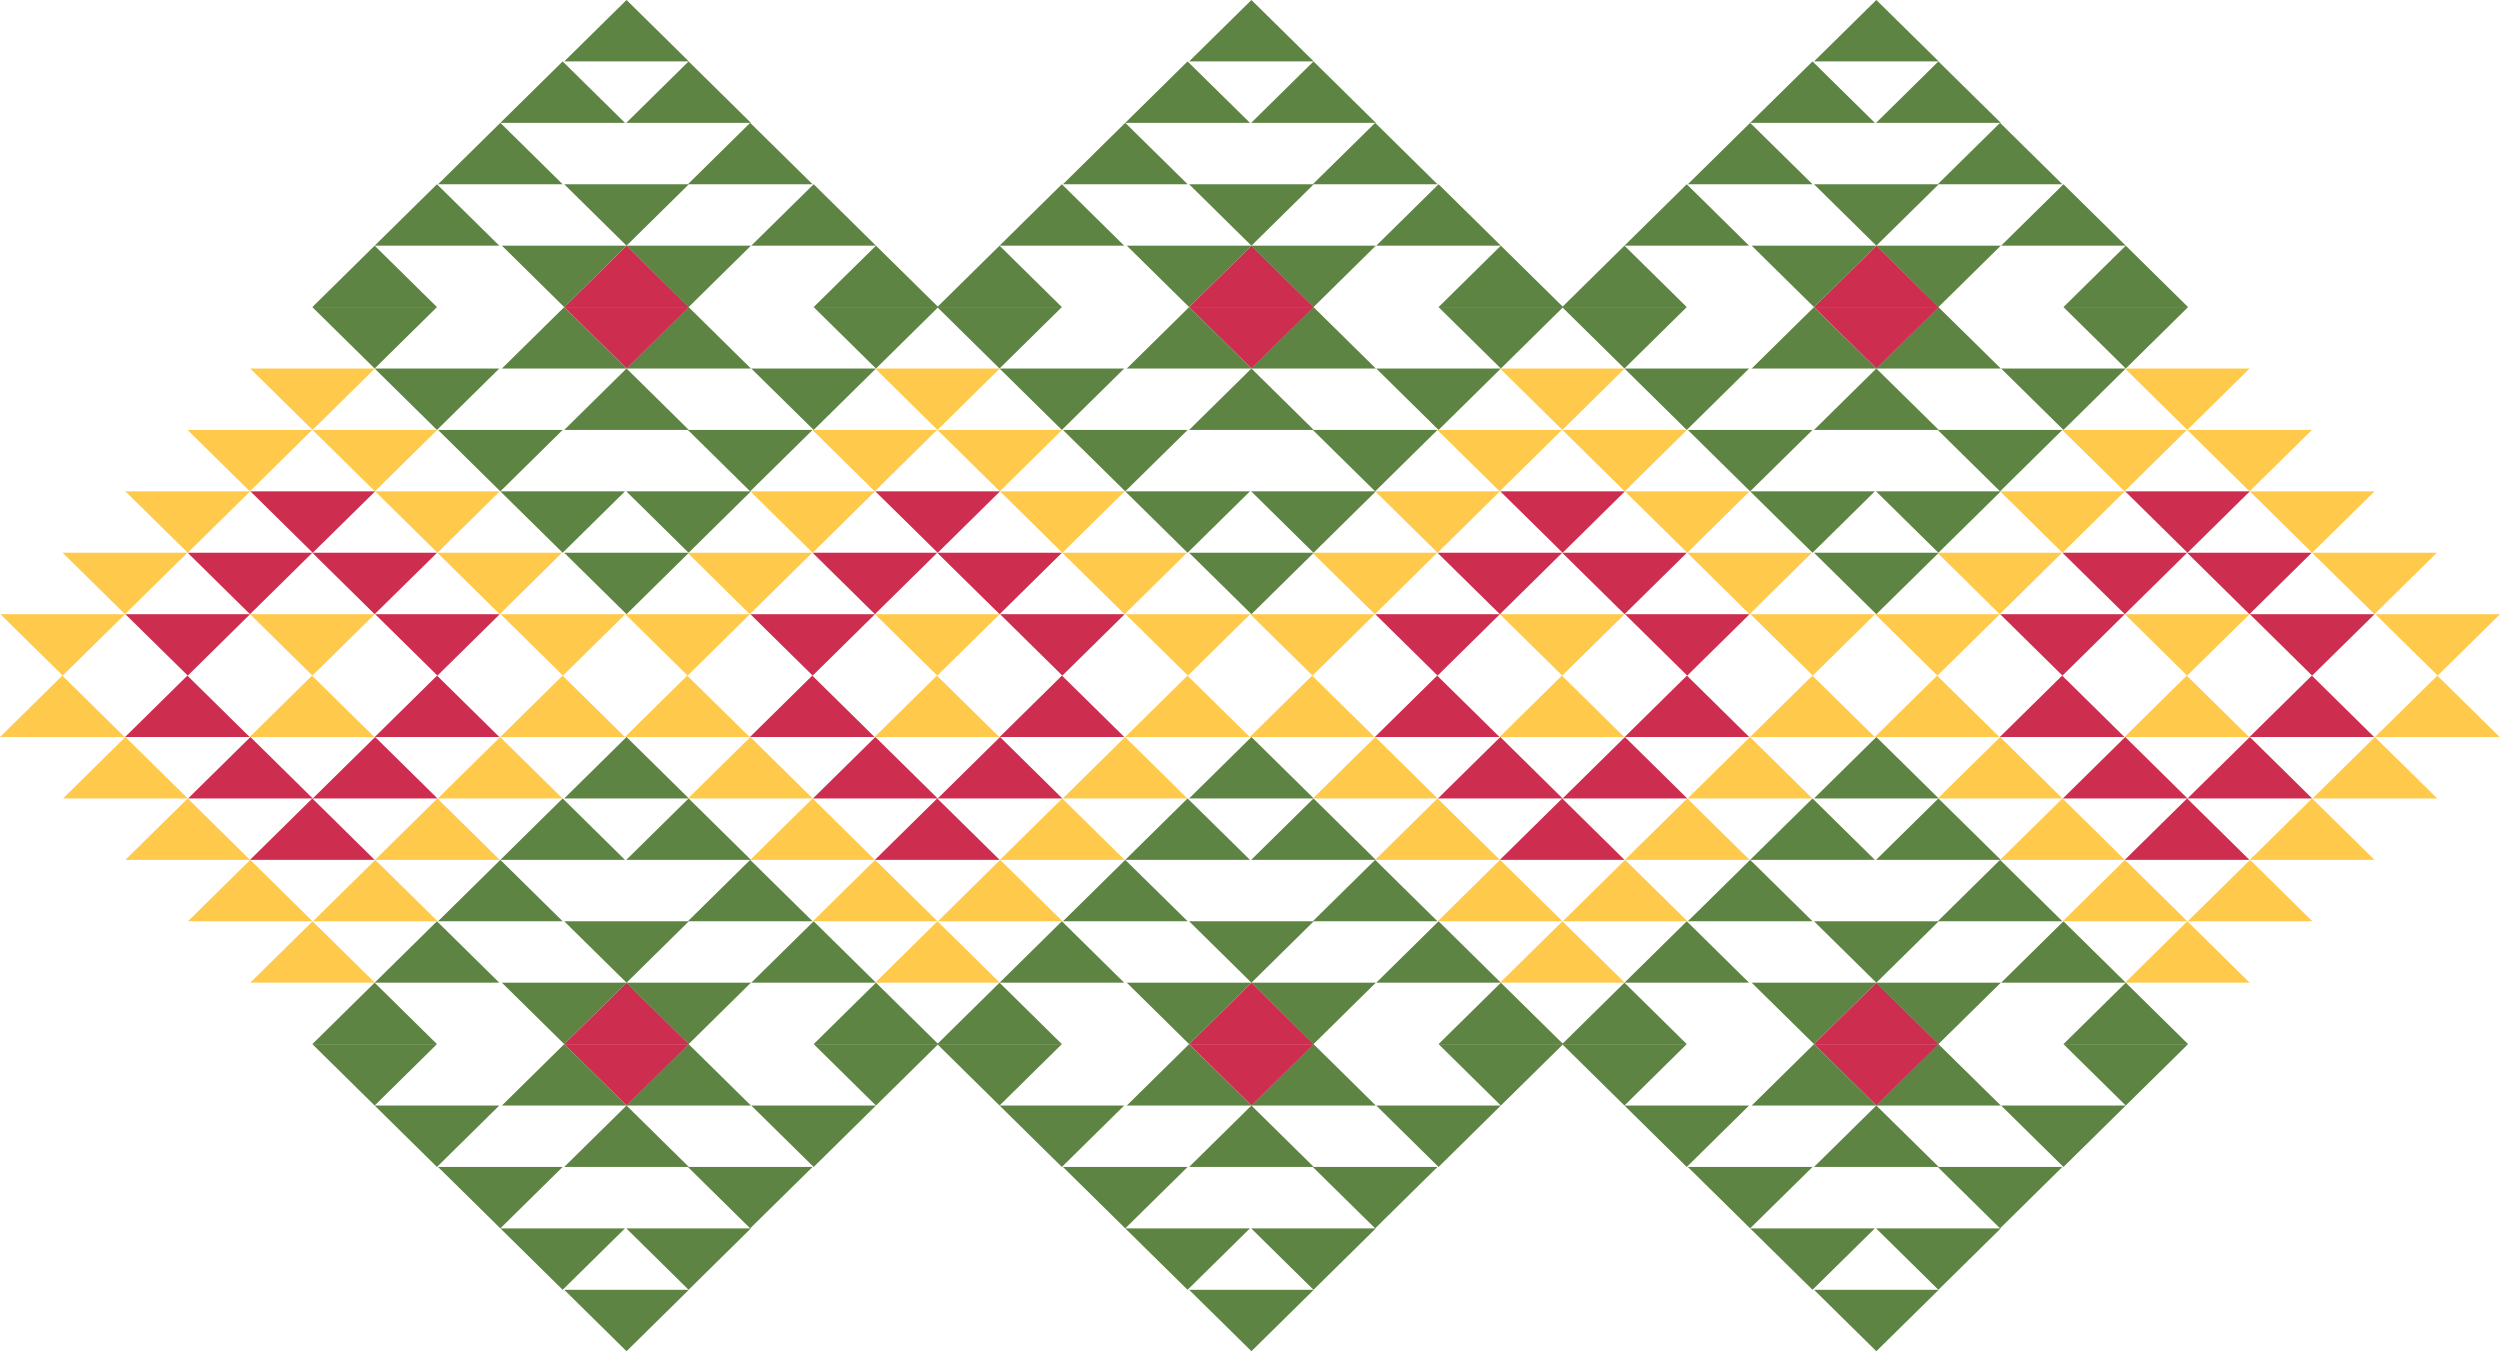 <svg id="Layer_1" data-name="Layer 1" xmlns="http://www.w3.org/2000/svg" viewBox="0 0 305.69 165.22"><defs><style>.cls-1{fill:#5d8442;}.cls-2{fill:#cd2d4e;}.cls-3{fill:#ffca4b;}</style></defs><polygon class="cls-1" points="153.02 75.1 145.4 67.59 160.64 67.59 153.02 75.1"/><polygon class="cls-1" points="153.02 0 145.4 7.51 160.64 7.51 153.02 0"/><polygon class="cls-1" points="153.02 45.06 145.4 52.57 160.64 52.57 153.02 45.06"/><polygon class="cls-2" points="153.02 30.04 145.4 37.55 160.64 37.55 153.02 30.04"/><polygon class="cls-1" points="160.61 7.51 152.99 15.02 168.23 15.02 160.61 7.51"/><polygon class="cls-1" points="160.61 37.55 152.99 45.06 168.23 45.06 160.61 37.55"/><polygon class="cls-1" points="145.21 7.51 137.59 15.02 152.84 15.02 145.21 7.51"/><polygon class="cls-1" points="137.59 15.02 129.97 22.53 145.22 22.53 137.59 15.02"/><polygon class="cls-1" points="129.84 22.53 122.22 30.04 137.46 30.04 129.84 22.53"/><polygon class="cls-1" points="122.22 30.04 114.6 37.55 129.84 37.55 122.22 30.04"/><polygon class="cls-1" points="122.22 45.06 129.84 37.55 114.6 37.55 122.22 45.06"/><polygon class="cls-1" points="168.15 15.02 175.77 22.53 160.52 22.53 168.15 15.02"/><polygon class="cls-1" points="175.9 22.53 183.52 30.04 168.28 30.04 175.9 22.53"/><polygon class="cls-1" points="183.52 30.04 191.14 37.55 175.9 37.55 183.52 30.04"/><polygon class="cls-1" points="183.52 45.06 175.9 37.55 191.14 37.55 183.52 45.06"/><polygon class="cls-2" points="153.02 45.06 145.4 37.55 160.64 37.55 153.02 45.06"/><polygon class="cls-1" points="153.02 30.04 145.4 22.53 160.64 22.53 153.02 30.04"/><polygon class="cls-1" points="160.61 67.59 152.99 60.08 168.23 60.08 160.61 67.59"/><polygon class="cls-1" points="160.61 37.55 152.99 30.04 168.23 30.04 160.61 37.55"/><polygon class="cls-1" points="145.4 37.55 137.78 45.06 153.02 45.06 145.4 37.55"/><polygon class="cls-1" points="145.4 37.55 137.78 30.04 153.02 30.04 145.4 37.55"/><polygon class="cls-1" points="145.21 67.59 137.59 60.08 152.84 60.08 145.21 67.59"/><polygon class="cls-1" points="137.59 60.08 129.97 52.57 145.22 52.57 137.59 60.08"/><polygon class="cls-1" points="129.84 52.57 122.22 45.06 137.46 45.06 129.84 52.57"/><polygon class="cls-1" points="168.15 60.08 175.77 52.57 160.52 52.57 168.15 60.08"/><polygon class="cls-1" points="175.9 52.57 183.52 45.06 168.28 45.06 175.9 52.57"/><polygon class="cls-1" points="229.43 75.1 221.81 67.59 237.06 67.59 229.43 75.1"/><polygon class="cls-1" points="229.43 0 221.81 7.51 237.06 7.51 229.43 0"/><polygon class="cls-1" points="229.43 45.06 221.81 52.57 237.06 52.57 229.43 45.06"/><polygon class="cls-2" points="229.43 30.04 221.81 37.55 237.06 37.55 229.43 30.04"/><polygon class="cls-1" points="237.02 7.51 229.4 15.02 244.65 15.02 237.02 7.51"/><polygon class="cls-1" points="237.02 37.55 229.4 45.06 244.65 45.06 237.02 37.55"/><polygon class="cls-1" points="221.63 7.51 214 15.02 229.25 15.02 221.63 7.51"/><polygon class="cls-1" points="214 15.02 206.38 22.53 221.63 22.53 214 15.02"/><polygon class="cls-1" points="206.25 22.53 198.63 30.04 213.87 30.04 206.25 22.53"/><polygon class="cls-1" points="198.63 30.04 191.01 37.55 206.25 37.55 198.63 30.04"/><polygon class="cls-1" points="198.63 45.06 206.25 37.55 191.01 37.55 198.63 45.06"/><polygon class="cls-1" points="244.56 15.02 252.18 22.53 236.94 22.53 244.56 15.02"/><polygon class="cls-1" points="252.31 22.53 259.93 30.04 244.69 30.04 252.31 22.53"/><polygon class="cls-1" points="259.93 30.04 267.55 37.55 252.31 37.55 259.93 30.04"/><polygon class="cls-1" points="259.93 45.06 252.31 37.55 267.55 37.55 259.93 45.06"/><polygon class="cls-2" points="229.43 45.06 221.81 37.55 237.06 37.55 229.43 45.06"/><polygon class="cls-1" points="229.43 30.04 221.81 22.53 237.06 22.53 229.43 30.04"/><polygon class="cls-1" points="237.02 67.59 229.4 60.08 244.65 60.08 237.02 67.59"/><polygon class="cls-1" points="237.02 37.55 229.4 30.04 244.65 30.04 237.02 37.55"/><polygon class="cls-1" points="221.81 37.55 214.19 45.06 229.43 45.06 221.81 37.55"/><polygon class="cls-1" points="221.81 37.55 214.19 30.04 229.43 30.04 221.81 37.55"/><polygon class="cls-1" points="221.63 67.59 214 60.08 229.25 60.08 221.63 67.59"/><polygon class="cls-1" points="214 60.08 206.38 52.57 221.63 52.57 214 60.08"/><polygon class="cls-1" points="206.25 52.57 198.63 45.06 213.87 45.06 206.25 52.57"/><polygon class="cls-1" points="244.56 60.08 252.18 52.57 236.94 52.57 244.56 60.08"/><polygon class="cls-1" points="252.31 52.57 259.93 45.06 244.69 45.06 252.31 52.57"/><polygon class="cls-1" points="76.61 75.1 68.99 67.59 84.23 67.59 76.61 75.1"/><polygon class="cls-1" points="76.61 0 68.99 7.51 84.23 7.51 76.61 0"/><polygon class="cls-1" points="76.61 45.06 68.99 52.57 84.23 52.57 76.61 45.06"/><polygon class="cls-2" points="76.61 30.04 68.99 37.55 84.23 37.55 76.61 30.04"/><polygon class="cls-1" points="84.2 7.51 76.58 15.02 91.82 15.02 84.2 7.51"/><polygon class="cls-1" points="84.2 37.55 76.58 45.06 91.82 45.06 84.2 37.55"/><polygon class="cls-1" points="68.8 7.51 61.18 15.02 76.42 15.02 68.8 7.51"/><polygon class="cls-1" points="61.18 15.02 53.56 22.53 68.8 22.53 61.18 15.02"/><polygon class="cls-1" points="53.43 22.53 45.81 30.04 61.05 30.04 53.43 22.53"/><polygon class="cls-1" points="45.81 30.04 38.19 37.55 53.43 37.55 45.81 30.04"/><polygon class="cls-1" points="45.81 45.06 53.43 37.55 38.19 37.55 45.81 45.06"/><polygon class="cls-1" points="91.73 15.02 99.36 22.53 84.11 22.53 91.73 15.02"/><polygon class="cls-1" points="99.49 22.53 107.11 30.04 91.86 30.04 99.49 22.53"/><polygon class="cls-1" points="107.11 30.04 114.73 37.55 99.49 37.55 107.11 30.04"/><polygon class="cls-1" points="107.11 45.06 99.49 37.55 114.73 37.55 107.11 45.06"/><polygon class="cls-2" points="76.61 45.06 68.99 37.55 84.23 37.55 76.61 45.06"/><polygon class="cls-1" points="76.61 30.04 68.99 22.53 84.23 22.53 76.61 30.04"/><polygon class="cls-1" points="84.2 67.59 76.58 60.08 91.82 60.08 84.2 67.59"/><polygon class="cls-1" points="84.2 37.55 76.58 30.04 91.82 30.04 84.2 37.55"/><polygon class="cls-1" points="68.99 37.55 61.37 45.06 76.61 45.06 68.99 37.55"/><polygon class="cls-1" points="68.99 37.55 61.37 30.04 76.61 30.04 68.99 37.55"/><polygon class="cls-1" points="68.8 67.59 61.18 60.08 76.42 60.08 68.8 67.59"/><polygon class="cls-1" points="61.18 60.08 53.56 52.57 68.8 52.57 61.18 60.08"/><polygon class="cls-1" points="53.43 52.57 45.81 45.06 61.05 45.06 53.43 52.57"/><polygon class="cls-1" points="91.73 60.08 99.36 52.57 84.11 52.57 91.73 60.08"/><polygon class="cls-1" points="99.49 52.57 107.11 45.06 91.86 45.06 99.49 52.57"/><polygon class="cls-1" points="153.02 165.22 145.4 157.71 160.64 157.71 153.02 165.22"/><polygon class="cls-1" points="153.02 90.12 145.4 97.63 160.64 97.63 153.02 90.12"/><polygon class="cls-1" points="153.02 135.18 145.4 142.69 160.64 142.69 153.02 135.18"/><polygon class="cls-2" points="153.02 120.16 145.4 127.67 160.64 127.67 153.02 120.16"/><polygon class="cls-1" points="160.61 97.63 152.99 105.14 168.23 105.14 160.61 97.63"/><polygon class="cls-1" points="160.61 127.67 152.99 135.18 168.23 135.18 160.61 127.67"/><polygon class="cls-1" points="145.21 97.63 137.59 105.14 152.84 105.14 145.21 97.63"/><polygon class="cls-1" points="137.59 105.14 129.97 112.65 145.22 112.65 137.59 105.14"/><polygon class="cls-1" points="129.84 112.65 122.22 120.16 137.46 120.16 129.84 112.65"/><polygon class="cls-1" points="122.22 120.16 114.6 127.67 129.84 127.67 122.22 120.16"/><polygon class="cls-1" points="122.22 135.18 129.84 127.67 114.6 127.67 122.22 135.18"/><polygon class="cls-1" points="168.15 105.14 175.77 112.65 160.52 112.65 168.15 105.14"/><polygon class="cls-1" points="175.9 112.65 183.52 120.16 168.28 120.16 175.9 112.65"/><polygon class="cls-1" points="183.52 120.16 191.14 127.67 175.9 127.67 183.52 120.16"/><polygon class="cls-1" points="183.52 135.18 175.9 127.67 191.14 127.67 183.52 135.18"/><polygon class="cls-2" points="153.02 135.18 145.4 127.67 160.64 127.67 153.02 135.18"/><polygon class="cls-1" points="153.02 120.16 145.4 112.65 160.64 112.65 153.02 120.16"/><polygon class="cls-1" points="160.61 157.71 152.99 150.2 168.23 150.2 160.61 157.71"/><polygon class="cls-1" points="160.61 127.67 152.99 120.16 168.23 120.16 160.61 127.67"/><polygon class="cls-1" points="145.4 127.67 137.78 135.18 153.02 135.18 145.4 127.67"/><polygon class="cls-1" points="145.4 127.67 137.78 120.16 153.02 120.16 145.4 127.67"/><polygon class="cls-1" points="145.21 157.71 137.59 150.2 152.84 150.2 145.21 157.71"/><polygon class="cls-1" points="137.59 150.2 129.97 142.69 145.22 142.69 137.59 150.2"/><polygon class="cls-1" points="129.84 142.69 122.22 135.18 137.46 135.18 129.84 142.69"/><polygon class="cls-1" points="168.15 150.2 175.77 142.69 160.52 142.69 168.15 150.2"/><polygon class="cls-1" points="175.9 142.69 183.52 135.18 168.28 135.18 175.9 142.69"/><polygon class="cls-1" points="229.43 165.22 221.81 157.71 237.06 157.71 229.43 165.22"/><polygon class="cls-1" points="229.43 90.12 221.81 97.63 237.06 97.63 229.43 90.12"/><polygon class="cls-1" points="229.43 135.18 221.81 142.69 237.06 142.69 229.43 135.18"/><polygon class="cls-2" points="229.43 120.16 221.81 127.67 237.06 127.67 229.43 120.16"/><polygon class="cls-1" points="237.02 97.63 229.4 105.14 244.65 105.14 237.02 97.63"/><polygon class="cls-1" points="237.02 127.67 229.4 135.18 244.65 135.18 237.02 127.67"/><polygon class="cls-1" points="221.63 97.63 214 105.14 229.25 105.14 221.63 97.63"/><polygon class="cls-1" points="214 105.14 206.38 112.65 221.63 112.65 214 105.14"/><polygon class="cls-1" points="206.25 112.65 198.63 120.16 213.87 120.16 206.25 112.65"/><polygon class="cls-1" points="198.63 120.16 191.01 127.67 206.25 127.67 198.63 120.16"/><polygon class="cls-1" points="198.63 135.18 206.25 127.67 191.01 127.67 198.63 135.18"/><polygon class="cls-1" points="244.56 105.14 252.18 112.65 236.94 112.65 244.56 105.14"/><polygon class="cls-1" points="252.31 112.65 259.93 120.16 244.69 120.16 252.31 112.65"/><polygon class="cls-1" points="259.93 120.16 267.55 127.67 252.31 127.67 259.93 120.16"/><polygon class="cls-1" points="259.93 135.18 252.31 127.67 267.55 127.67 259.93 135.18"/><polygon class="cls-2" points="229.43 135.18 221.81 127.67 237.06 127.67 229.43 135.18"/><polygon class="cls-1" points="229.43 120.16 221.81 112.65 237.06 112.65 229.43 120.16"/><polygon class="cls-1" points="237.02 157.71 229.4 150.2 244.65 150.2 237.02 157.71"/><polygon class="cls-1" points="237.02 127.67 229.4 120.16 244.65 120.16 237.02 127.67"/><polygon class="cls-1" points="221.81 127.67 214.19 135.18 229.43 135.18 221.81 127.67"/><polygon class="cls-1" points="221.81 127.67 214.19 120.16 229.43 120.16 221.81 127.67"/><polygon class="cls-1" points="221.63 157.71 214 150.2 229.25 150.2 221.63 157.71"/><polygon class="cls-1" points="214 150.2 206.38 142.69 221.63 142.69 214 150.2"/><polygon class="cls-1" points="206.25 142.69 198.63 135.18 213.87 135.18 206.25 142.69"/><polygon class="cls-1" points="244.56 150.2 252.18 142.69 236.94 142.69 244.56 150.2"/><polygon class="cls-1" points="252.31 142.69 259.93 135.18 244.69 135.18 252.31 142.69"/><polygon class="cls-1" points="76.61 165.22 68.99 157.71 84.23 157.71 76.61 165.22"/><polygon class="cls-1" points="76.61 90.12 68.99 97.63 84.23 97.63 76.61 90.12"/><polygon class="cls-1" points="76.61 135.18 68.99 142.69 84.23 142.69 76.61 135.18"/><polygon class="cls-2" points="76.61 120.16 68.99 127.67 84.23 127.67 76.61 120.16"/><polygon class="cls-1" points="84.2 97.63 76.58 105.14 91.82 105.14 84.2 97.63"/><polygon class="cls-1" points="84.2 127.67 76.58 135.18 91.82 135.18 84.2 127.67"/><polygon class="cls-1" points="68.8 97.63 61.18 105.14 76.42 105.14 68.8 97.63"/><polygon class="cls-1" points="61.18 105.14 53.56 112.65 68.8 112.65 61.18 105.14"/><polygon class="cls-1" points="53.43 112.65 45.81 120.16 61.05 120.16 53.43 112.65"/><polygon class="cls-1" points="45.81 120.16 38.19 127.67 53.43 127.67 45.81 120.16"/><polygon class="cls-1" points="45.81 135.18 53.43 127.67 38.19 127.67 45.81 135.18"/><polygon class="cls-1" points="91.73 105.14 99.36 112.65 84.11 112.65 91.73 105.14"/><polygon class="cls-1" points="99.49 112.65 107.11 120.16 91.86 120.16 99.49 112.65"/><polygon class="cls-1" points="107.11 120.16 114.73 127.67 99.49 127.67 107.11 120.16"/><polygon class="cls-1" points="107.11 135.18 99.49 127.67 114.73 127.67 107.11 135.18"/><polygon class="cls-2" points="76.61 135.18 68.99 127.67 84.23 127.67 76.61 135.18"/><polygon class="cls-1" points="76.61 120.16 68.99 112.65 84.23 112.65 76.61 120.16"/><polygon class="cls-1" points="84.2 157.71 76.58 150.2 91.82 150.2 84.2 157.71"/><polygon class="cls-1" points="84.2 127.67 76.58 120.16 91.82 120.16 84.2 127.67"/><polygon class="cls-1" points="68.99 127.67 61.37 135.18 76.61 135.18 68.99 127.67"/><polygon class="cls-1" points="68.99 127.67 61.37 120.16 76.61 120.16 68.99 127.67"/><polygon class="cls-1" points="68.8 157.71 61.18 150.2 76.42 150.2 68.8 157.71"/><polygon class="cls-1" points="61.18 150.2 53.56 142.69 68.8 142.69 61.18 150.2"/><polygon class="cls-1" points="53.43 142.69 45.81 135.18 61.05 135.18 53.43 142.69"/><polygon class="cls-1" points="91.73 150.2 99.36 142.69 84.11 142.69 91.73 150.2"/><polygon class="cls-1" points="99.49 142.69 107.11 135.18 91.86 135.18 99.49 142.69"/><polygon class="cls-3" points="7.62 82.61 0 90.12 15.24 90.12 7.62 82.61"/><polygon class="cls-3" points="7.67 82.61 0.05 75.1 15.29 75.1 7.67 82.61"/><polygon class="cls-2" points="22.91 82.61 15.29 90.12 30.53 90.12 22.91 82.61"/><polygon class="cls-2" points="22.96 82.61 15.33 75.1 30.58 75.1 22.96 82.61"/><polygon class="cls-3" points="38.15 82.61 30.53 90.12 45.77 90.12 38.15 82.61"/><polygon class="cls-3" points="38.2 82.61 30.58 75.1 45.82 75.1 38.2 82.61"/><polygon class="cls-2" points="53.44 82.61 45.82 90.12 61.06 90.12 53.44 82.61"/><polygon class="cls-2" points="53.49 82.61 45.87 75.1 61.11 75.1 53.49 82.61"/><polygon class="cls-3" points="68.79 82.61 61.17 90.12 76.41 90.12 68.79 82.61"/><polygon class="cls-3" points="68.84 82.61 61.21 75.1 76.46 75.1 68.84 82.61"/><polygon class="cls-3" points="15.28 75.1 7.66 67.59 22.9 67.59 15.28 75.1"/><polygon class="cls-2" points="30.57 75.1 22.95 67.59 38.19 67.59 30.57 75.1"/><polygon class="cls-2" points="45.81 75.1 38.19 67.59 53.44 67.59 45.81 75.1"/><polygon class="cls-3" points="61.1 75.1 53.48 67.59 68.72 67.59 61.1 75.1"/><polygon class="cls-3" points="22.96 67.59 15.33 60.08 30.58 60.08 22.96 67.59"/><polygon class="cls-2" points="38.24 67.59 30.62 60.08 45.87 60.08 38.24 67.59"/><polygon class="cls-3" points="53.49 67.59 45.87 60.08 61.11 60.08 53.49 67.59"/><polygon class="cls-3" points="30.55 60.08 22.93 52.57 38.17 52.57 30.55 60.08"/><polygon class="cls-3" points="45.84 60.08 38.22 52.57 53.46 52.57 45.84 60.08"/><polygon class="cls-3" points="38.22 52.57 30.59 45.06 45.84 45.06 38.22 52.57"/><polygon class="cls-3" points="61.16 90.12 68.78 97.63 53.53 97.63 61.16 90.12"/><polygon class="cls-2" points="45.87 90.12 53.49 97.63 38.24 97.63 45.87 90.12"/><polygon class="cls-2" points="30.62 90.12 38.24 97.63 23 97.63 30.62 90.12"/><polygon class="cls-3" points="15.33 90.12 22.96 97.63 7.71 97.63 15.33 90.12"/><polygon class="cls-3" points="53.48 97.63 61.1 105.14 45.86 105.14 53.48 97.63"/><polygon class="cls-2" points="38.19 97.63 45.81 105.14 30.57 105.14 38.19 97.63"/><polygon class="cls-3" points="22.95 97.63 30.57 105.14 15.33 105.14 22.95 97.63"/><polygon class="cls-3" points="45.89 105.14 53.51 112.65 38.27 112.65 45.89 105.14"/><polygon class="cls-3" points="30.6 105.14 38.22 112.65 22.98 112.65 30.6 105.14"/><polygon class="cls-3" points="38.22 112.65 45.84 120.16 30.6 120.16 38.22 112.65"/><polygon class="cls-3" points="236.86 82.61 229.24 90.12 244.48 90.12 236.86 82.61"/><polygon class="cls-3" points="236.9 82.61 229.28 75.1 244.53 75.1 236.9 82.61"/><polygon class="cls-2" points="252.15 82.61 244.53 90.12 259.77 90.12 252.15 82.61"/><polygon class="cls-2" points="252.19 82.61 244.57 75.1 259.81 75.1 252.19 82.61"/><polygon class="cls-3" points="267.39 82.61 259.77 90.12 275.01 90.12 267.39 82.61"/><polygon class="cls-3" points="267.44 82.61 259.81 75.1 275.06 75.1 267.44 82.61"/><polygon class="cls-2" points="282.68 82.61 275.06 90.12 290.3 90.12 282.68 82.61"/><polygon class="cls-2" points="282.72 82.61 275.1 75.1 290.35 75.1 282.72 82.61"/><polygon class="cls-3" points="298.03 82.61 290.4 90.12 305.65 90.12 298.03 82.61"/><polygon class="cls-3" points="298.07 82.61 290.45 75.1 305.69 75.1 298.07 82.61"/><polygon class="cls-3" points="244.52 75.1 236.9 67.59 252.14 67.59 244.52 75.1"/><polygon class="cls-2" points="259.81 75.1 252.19 67.59 267.43 67.59 259.81 75.1"/><polygon class="cls-2" points="275.05 75.1 267.43 67.59 282.67 67.59 275.05 75.1"/><polygon class="cls-3" points="290.34 75.1 282.72 67.59 297.96 67.59 290.34 75.1"/><polygon class="cls-3" points="252.19 67.59 244.57 60.08 259.81 60.08 252.19 67.59"/><polygon class="cls-2" points="267.48 67.59 259.86 60.08 275.1 60.08 267.48 67.59"/><polygon class="cls-3" points="282.72 67.59 275.1 60.08 290.35 60.08 282.72 67.59"/><polygon class="cls-3" points="259.78 60.08 252.16 52.57 267.4 52.57 259.78 60.08"/><polygon class="cls-3" points="275.07 60.08 267.45 52.57 282.69 52.57 275.07 60.08"/><polygon class="cls-3" points="267.45 52.57 259.83 45.06 275.07 45.06 267.45 52.57"/><polygon class="cls-3" points="290.39 90.12 298.01 97.63 282.77 97.63 290.39 90.12"/><polygon class="cls-2" points="275.1 90.12 282.72 97.63 267.48 97.63 275.1 90.12"/><polygon class="cls-2" points="259.86 90.12 267.48 97.63 252.24 97.63 259.86 90.12"/><polygon class="cls-3" points="244.57 90.12 252.19 97.63 236.95 97.63 244.57 90.12"/><polygon class="cls-3" points="282.72 97.63 290.34 105.14 275.1 105.14 282.72 97.63"/><polygon class="cls-2" points="267.43 97.63 275.05 105.14 259.81 105.14 267.43 97.63"/><polygon class="cls-3" points="252.19 97.63 259.81 105.14 244.56 105.14 252.19 97.63"/><polygon class="cls-3" points="275.13 105.14 282.75 112.65 267.5 112.65 275.13 105.14"/><polygon class="cls-3" points="259.84 105.14 267.46 112.65 252.22 112.65 259.84 105.14"/><polygon class="cls-3" points="267.46 112.65 275.08 120.16 259.84 120.16 267.46 112.65"/><polygon class="cls-3" points="84.03 82.61 76.41 90.12 91.66 90.12 84.03 82.61"/><polygon class="cls-3" points="84.08 82.61 76.46 75.1 91.7 75.1 84.08 82.61"/><polygon class="cls-2" points="99.32 82.61 91.7 90.12 106.94 90.12 99.32 82.61"/><polygon class="cls-2" points="99.37 82.61 91.75 75.1 106.99 75.1 99.37 82.61"/><polygon class="cls-3" points="114.56 82.61 106.94 90.12 122.19 90.12 114.56 82.61"/><polygon class="cls-3" points="114.61 82.61 106.99 75.1 122.23 75.1 114.61 82.61"/><polygon class="cls-2" points="129.85 82.61 122.23 90.12 137.48 90.12 129.85 82.61"/><polygon class="cls-2" points="129.9 82.61 122.28 75.1 137.52 75.1 129.9 82.61"/><polygon class="cls-3" points="145.2 82.61 137.58 90.12 152.82 90.12 145.2 82.61"/><polygon class="cls-3" points="145.25 82.61 137.63 75.1 152.87 75.1 145.25 82.61"/><polygon class="cls-3" points="91.69 75.1 84.07 67.59 99.31 67.59 91.69 75.1"/><polygon class="cls-2" points="106.98 75.1 99.36 67.59 114.6 67.59 106.98 75.1"/><polygon class="cls-2" points="122.23 75.1 114.6 67.59 129.85 67.59 122.23 75.1"/><polygon class="cls-3" points="137.51 75.1 129.89 67.59 145.14 67.59 137.51 75.1"/><polygon class="cls-3" points="99.37 67.59 91.75 60.08 106.99 60.08 99.37 67.59"/><polygon class="cls-2" points="114.66 67.59 107.03 60.08 122.28 60.08 114.66 67.59"/><polygon class="cls-3" points="129.9 67.59 122.28 60.08 137.52 60.08 129.9 67.59"/><polygon class="cls-3" points="106.96 60.08 99.34 52.57 114.58 52.57 106.96 60.08"/><polygon class="cls-3" points="122.25 60.08 114.63 52.57 129.87 52.57 122.25 60.08"/><polygon class="cls-3" points="114.63 52.57 107.01 45.06 122.25 45.06 114.63 52.57"/><polygon class="cls-3" points="137.57 90.12 145.19 97.63 129.95 97.63 137.57 90.12"/><polygon class="cls-2" points="122.28 90.12 129.9 97.63 114.66 97.63 122.28 90.12"/><polygon class="cls-2" points="107.03 90.12 114.66 97.63 99.41 97.63 107.03 90.12"/><polygon class="cls-3" points="91.75 90.12 99.37 97.63 84.13 97.63 91.75 90.12"/><polygon class="cls-3" points="129.89 97.63 137.51 105.14 122.27 105.14 129.89 97.63"/><polygon class="cls-2" points="114.6 97.63 122.23 105.14 106.98 105.14 114.6 97.63"/><polygon class="cls-3" points="99.36 97.63 106.98 105.14 91.74 105.14 99.36 97.63"/><polygon class="cls-3" points="122.3 105.14 129.92 112.65 114.68 112.65 122.3 105.14"/><polygon class="cls-3" points="107.01 105.14 114.63 112.65 99.39 112.65 107.01 105.14"/><polygon class="cls-3" points="114.63 112.65 122.25 120.16 107.01 120.16 114.63 112.65"/><polygon class="cls-3" points="160.44 82.61 152.82 90.12 168.07 90.12 160.44 82.61"/><polygon class="cls-3" points="160.49 82.61 152.87 75.1 168.11 75.1 160.49 82.61"/><polygon class="cls-2" points="175.73 82.61 168.11 90.12 183.36 90.12 175.73 82.61"/><polygon class="cls-2" points="175.78 82.61 168.16 75.1 183.4 75.1 175.78 82.61"/><polygon class="cls-3" points="190.98 82.61 183.36 90.12 198.6 90.12 190.98 82.61"/><polygon class="cls-3" points="191.02 82.61 183.4 75.1 198.65 75.1 191.02 82.61"/><polygon class="cls-2" points="206.27 82.61 198.65 90.12 213.89 90.12 206.27 82.61"/><polygon class="cls-2" points="206.31 82.61 198.69 75.1 213.93 75.1 206.31 82.61"/><polygon class="cls-3" points="221.61 82.61 213.99 90.12 229.24 90.12 221.61 82.61"/><polygon class="cls-3" points="221.66 82.61 214.04 75.1 229.28 75.1 221.66 82.61"/><polygon class="cls-3" points="168.11 75.1 160.48 67.59 175.73 67.59 168.11 75.1"/><polygon class="cls-2" points="183.4 75.1 175.77 67.59 191.02 67.59 183.4 75.1"/><polygon class="cls-2" points="198.64 75.1 191.02 67.59 206.26 67.59 198.64 75.1"/><polygon class="cls-3" points="213.93 75.1 206.31 67.59 221.55 67.59 213.93 75.1"/><polygon class="cls-3" points="175.78 67.59 168.16 60.08 183.4 60.08 175.78 67.59"/><polygon class="cls-2" points="191.07 67.59 183.45 60.08 198.69 60.08 191.07 67.59"/><polygon class="cls-3" points="206.31 67.59 198.69 60.08 213.93 60.08 206.31 67.59"/><polygon class="cls-3" points="183.37 60.08 175.75 52.57 190.99 52.57 183.37 60.08"/><polygon class="cls-3" points="198.66 60.08 191.04 52.57 206.28 52.57 198.66 60.08"/><polygon class="cls-3" points="191.04 52.57 183.42 45.06 198.66 45.06 191.04 52.57"/><polygon class="cls-3" points="213.98 90.12 221.6 97.63 206.36 97.63 213.98 90.12"/><polygon class="cls-2" points="198.69 90.12 206.31 97.63 191.07 97.63 198.69 90.12"/><polygon class="cls-2" points="183.45 90.12 191.07 97.63 175.83 97.63 183.45 90.12"/><polygon class="cls-3" points="168.16 90.12 175.78 97.63 160.54 97.63 168.16 90.12"/><polygon class="cls-3" points="206.31 97.63 213.93 105.14 198.68 105.14 206.31 97.63"/><polygon class="cls-2" points="191.02 97.63 198.64 105.14 183.4 105.14 191.02 97.63"/><polygon class="cls-3" points="175.77 97.63 183.4 105.14 168.15 105.14 175.77 97.63"/><polygon class="cls-3" points="198.71 105.14 206.34 112.65 191.09 112.65 198.71 105.14"/><polygon class="cls-3" points="183.42 105.14 191.05 112.65 175.8 112.65 183.42 105.14"/><polygon class="cls-3" points="191.05 112.65 198.67 120.16 183.42 120.16 191.05 112.65"/></svg>